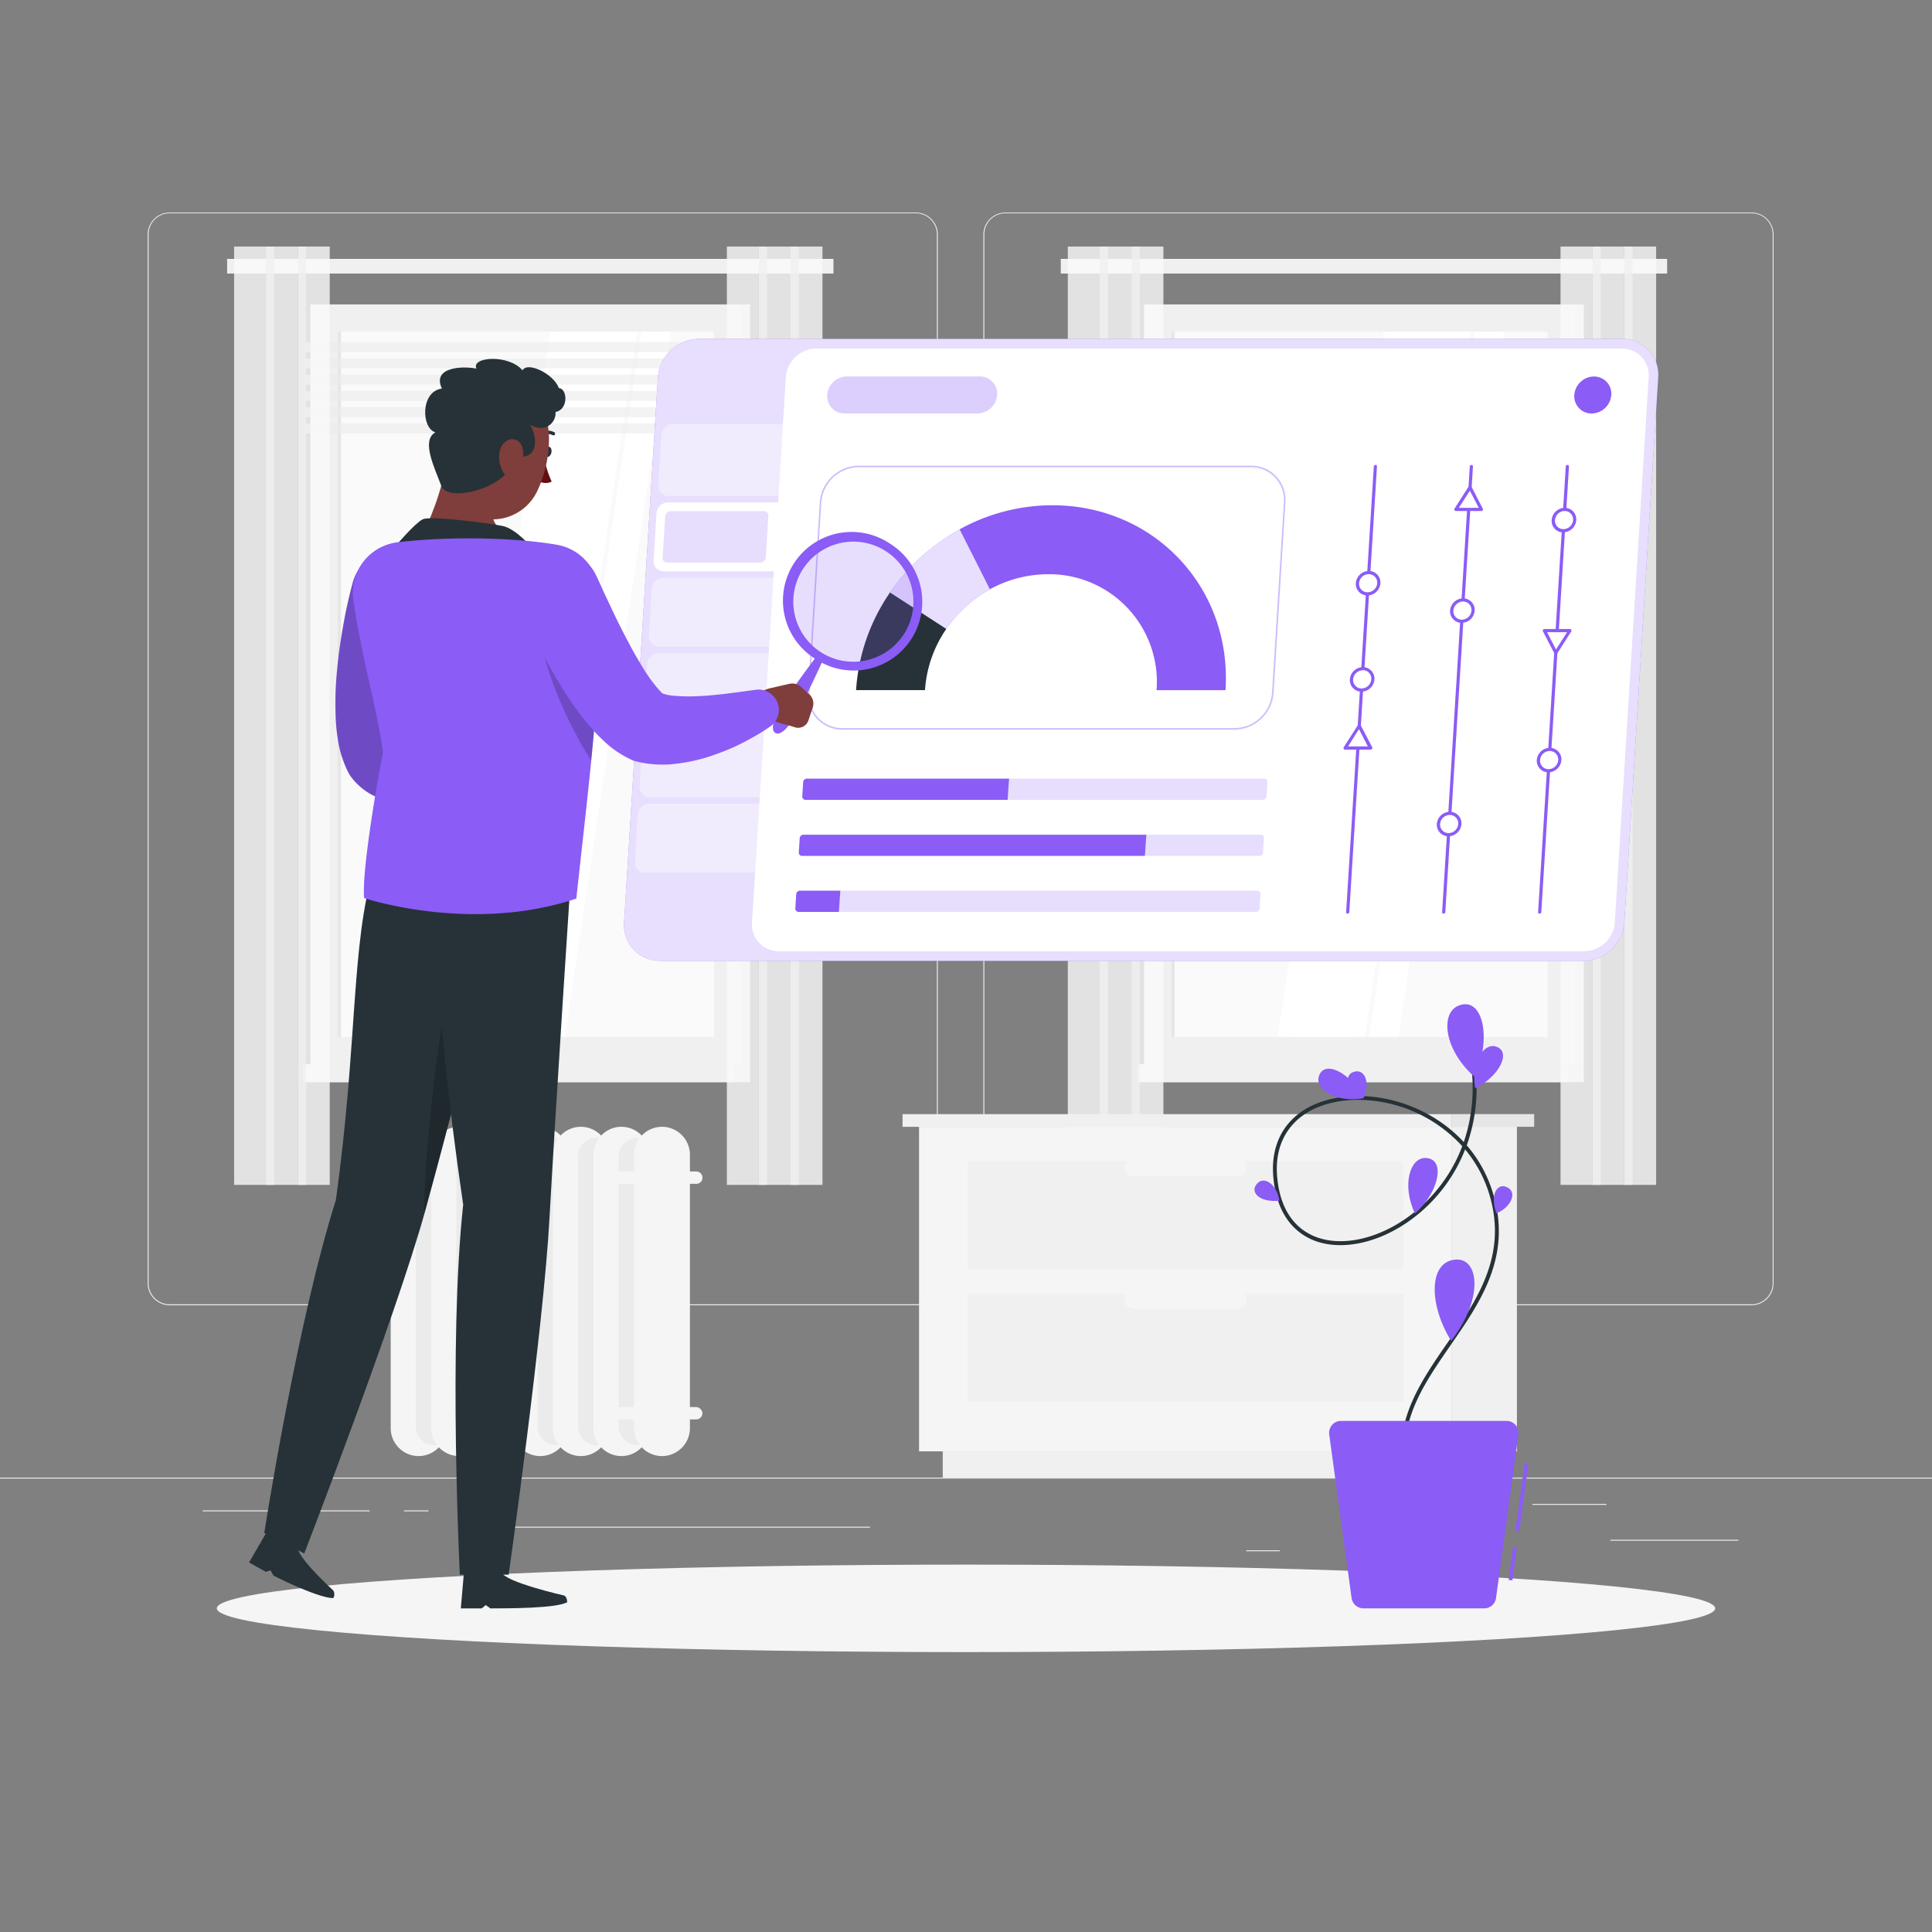 <svg xmlns="http://www.w3.org/2000/svg" viewBox="0 0 500 500"><rect x="0" y="0" width="500" height="500" fill="#808080" stroke="none"/><g id="freepik--background-complete--inject-3"><rect y="382.4" width="500" height="0.25" style="fill:#ebebeb"></rect><rect x="416.78" y="398.49" width="33.12" height="0.25" style="fill:#ebebeb"></rect><rect x="322.53" y="401.21" width="8.69" height="0.25" style="fill:#ebebeb"></rect><rect x="396.59" y="389.21" width="19.19" height="0.25" style="fill:#ebebeb"></rect><rect x="52.46" y="390.89" width="43.19" height="0.25" style="fill:#ebebeb"></rect><rect x="104.56" y="390.89" width="6.33" height="0.25" style="fill:#ebebeb"></rect><rect x="131.47" y="395.11" width="93.68" height="0.25" style="fill:#ebebeb"></rect><path d="M237,337.8H43.91a5.71,5.71,0,0,1-5.7-5.71V60.66A5.71,5.71,0,0,1,43.91,55H237a5.71,5.71,0,0,1,5.71,5.71V332.09A5.71,5.71,0,0,1,237,337.8ZM43.91,55.2a5.46,5.46,0,0,0-5.45,5.46V332.09a5.46,5.46,0,0,0,5.45,5.46H237a5.47,5.47,0,0,0,5.46-5.46V60.66A5.47,5.47,0,0,0,237,55.2Z" style="fill:#ebebeb"></path><path d="M453.31,337.8H260.21a5.72,5.72,0,0,1-5.71-5.71V60.66A5.72,5.72,0,0,1,260.21,55h193.1A5.71,5.71,0,0,1,459,60.66V332.09A5.71,5.71,0,0,1,453.31,337.8ZM260.21,55.2a5.47,5.47,0,0,0-5.46,5.46V332.09a5.47,5.47,0,0,0,5.46,5.46h193.1a5.47,5.47,0,0,0,5.46-5.46V60.66a5.47,5.47,0,0,0-5.46-5.46Z" style="fill:#ebebeb"></path><rect x="301.09" y="78.79" width="108.81" height="196.62" transform="translate(710.99 354.2) rotate(180)" style="fill:#e6e6e6"></rect><rect x="296.07" y="78.79" width="111.48" height="196.62" transform="translate(703.63 354.2) rotate(180)" style="fill:#f0f0f0"></rect><rect x="301.09" y="275.41" width="108.81" height="4.66" transform="translate(710.99 555.48) rotate(180)" style="fill:#e6e6e6"></rect><rect x="294.26" y="275.41" width="111.48" height="4.66" transform="translate(700.01 555.48) rotate(180)" style="fill:#f0f0f0"></rect><rect x="260.53" y="128.39" width="182.56" height="97.42" transform="translate(528.91 -174.71) rotate(90)" style="fill:#fafafa"></rect><polygon points="330.66 268.38 358.08 85.82 377.56 85.82 350.13 268.38 330.66 268.38" style="fill:#fff"></polygon><polygon points="333.75 268.38 361.18 85.82 380.65 85.82 353.22 268.38 333.75 268.38" style="fill:#fff"></polygon><polygon points="354.31 268.38 381.74 85.82 389.33 85.82 361.91 268.38 354.31 268.38" style="fill:#fff"></polygon><rect x="212.27" y="176.65" width="182.56" height="0.89" transform="translate(480.65 -126.45) rotate(90)" style="fill:#e6e6e6"></rect><polygon points="294.41 91.12 403.22 91.12 403.86 88.55 295.06 88.55 294.41 91.12" style="fill:#ebebeb;opacity:0.6"></polygon><polygon points="294.41 95.32 403.22 95.32 403.86 92.76 295.06 92.76 294.41 95.32" style="fill:#ebebeb;opacity:0.6"></polygon><polygon points="294.41 99.53 403.22 99.53 403.86 96.97 295.06 96.97 294.41 99.53" style="fill:#ebebeb;opacity:0.6"></polygon><polygon points="294.41 103.74 403.22 103.74 403.86 101.17 295.06 101.17 294.41 103.74" style="fill:#ebebeb;opacity:0.6"></polygon><polygon points="294.41 107.95 403.22 107.95 403.86 105.38 295.06 105.38 294.41 107.95" style="fill:#ebebeb;opacity:0.6"></polygon><polygon points="294.41 112.15 403.22 112.15 403.86 109.59 295.06 109.59 294.41 112.15" style="fill:#ebebeb;opacity:0.6"></polygon><rect x="274.53" y="67" width="156.92" height="3.79" style="fill:#f0f0f0"></rect><rect x="420.36" y="63.81" width="8.25" height="242.84" style="fill:#fafafa;opacity:0.8"></rect><rect x="420.36" y="63.81" width="2.14" height="242.84" style="fill:#f0f0f0;opacity:0.8"></rect><rect x="412.11" y="63.81" width="8.25" height="242.84" style="fill:#fafafa;opacity:0.8"></rect><rect x="412.11" y="63.81" width="2.14" height="242.84" style="fill:#f0f0f0;opacity:0.8"></rect><rect x="403.86" y="63.81" width="8.25" height="242.84" style="fill:#fafafa;opacity:0.8"></rect><rect x="292.84" y="63.81" width="8.25" height="242.84" style="fill:#fafafa;opacity:0.8"></rect><rect x="292.84" y="63.81" width="2.14" height="242.84" style="fill:#f0f0f0;opacity:0.8"></rect><rect x="284.6" y="63.81" width="8.25" height="242.84" style="fill:#fafafa;opacity:0.8"></rect><rect x="284.6" y="63.81" width="2.14" height="242.84" style="fill:#f0f0f0;opacity:0.8"></rect><rect x="276.35" y="63.81" width="8.25" height="242.84" style="fill:#fafafa;opacity:0.8"></rect><rect x="85.34" y="78.79" width="108.81" height="196.62" transform="translate(279.49 354.2) rotate(180)" style="fill:#e6e6e6"></rect><rect x="80.32" y="78.79" width="111.48" height="196.62" transform="translate(272.12 354.2) rotate(180)" style="fill:#f0f0f0"></rect><rect x="85.34" y="275.41" width="108.81" height="4.66" transform="translate(279.49 555.48) rotate(180)" style="fill:#e6e6e6"></rect><rect x="78.51" y="275.41" width="111.48" height="4.66" transform="translate(268.5 555.48) rotate(180)" style="fill:#f0f0f0"></rect><rect x="44.78" y="128.39" width="182.56" height="97.42" transform="translate(313.16 41.04) rotate(90)" style="fill:#fafafa"></rect><polygon points="114.91 268.38 142.33 85.82 161.81 85.82 134.38 268.38 114.91 268.38" style="fill:#fff"></polygon><polygon points="118 268.38 145.42 85.82 164.9 85.82 137.47 268.38 118 268.38" style="fill:#fff"></polygon><polygon points="138.56 268.38 165.99 85.82 173.58 85.82 146.16 268.38 138.56 268.38" style="fill:#fff"></polygon><rect x="-3.49" y="176.65" width="182.56" height="0.89" transform="translate(264.9 89.3) rotate(90)" style="fill:#e6e6e6"></rect><polygon points="78.66 91.12 187.47 91.12 188.11 88.55 79.31 88.55 78.66 91.12" style="fill:#ebebeb;opacity:0.6"></polygon><polygon points="78.66 95.32 187.47 95.32 188.11 92.76 79.31 92.76 78.66 95.32" style="fill:#ebebeb;opacity:0.6"></polygon><polygon points="78.66 99.53 187.47 99.53 188.11 96.97 79.31 96.97 78.66 99.53" style="fill:#ebebeb;opacity:0.6"></polygon><polygon points="78.66 103.74 187.47 103.74 188.11 101.17 79.31 101.17 78.66 103.74" style="fill:#ebebeb;opacity:0.6"></polygon><polygon points="78.66 107.95 187.47 107.95 188.11 105.38 79.31 105.38 78.66 107.95" style="fill:#ebebeb;opacity:0.6"></polygon><polygon points="78.66 112.15 187.47 112.15 188.11 109.59 79.31 109.59 78.66 112.15" style="fill:#ebebeb;opacity:0.6"></polygon><rect x="58.78" y="67" width="156.92" height="3.79" style="fill:#f0f0f0"></rect><rect x="204.61" y="63.81" width="8.25" height="242.84" style="fill:#fafafa;opacity:0.8"></rect><rect x="204.61" y="63.81" width="2.14" height="242.84" style="fill:#f0f0f0;opacity:0.8"></rect><rect x="196.36" y="63.81" width="8.25" height="242.84" style="fill:#fafafa;opacity:0.8"></rect><rect x="196.36" y="63.81" width="2.14" height="242.84" style="fill:#f0f0f0;opacity:0.8"></rect><rect x="188.11" y="63.81" width="8.25" height="242.84" style="fill:#fafafa;opacity:0.8"></rect><rect x="77.09" y="63.81" width="8.25" height="242.84" style="fill:#fafafa;opacity:0.8"></rect><rect x="77.09" y="63.81" width="2.14" height="242.84" style="fill:#f0f0f0;opacity:0.8"></rect><rect x="68.84" y="63.81" width="8.25" height="242.84" style="fill:#fafafa;opacity:0.8"></rect><rect x="68.84" y="63.81" width="2.14" height="242.84" style="fill:#f0f0f0;opacity:0.8"></rect><rect x="60.59" y="63.81" width="8.25" height="242.84" style="fill:#fafafa;opacity:0.8"></rect><rect x="375.76" y="291.61" width="16.81" height="84" transform="translate(768.34 667.22) rotate(180)" style="fill:#f0f0f0"></rect><rect x="243.98" y="375.61" width="142.46" height="6.79" transform="translate(630.42 758.01) rotate(180)" style="fill:#f0f0f0"></rect><rect x="237.85" y="291.61" width="137.92" height="84" style="fill:#f5f5f5"></rect><rect x="250.41" y="300.51" width="112.79" height="27.94" style="fill:#f0f0f0"></rect><rect x="250.41" y="334.85" width="112.79" height="27.94" style="fill:#f0f0f0"></rect><path d="M293.44,304.36h26.73a2.41,2.41,0,0,0,2.41-2.41h0a2.42,2.42,0,0,0-2.41-2.41H293.44A2.42,2.42,0,0,0,291,302h0A2.41,2.41,0,0,0,293.44,304.36Z" style="fill:#f5f5f5"></path><path d="M293.44,338.71h26.73a2.42,2.42,0,0,0,2.41-2.41h0a2.41,2.41,0,0,0-2.41-2.41H293.44A2.41,2.41,0,0,0,291,336.3h0A2.42,2.42,0,0,0,293.44,338.71Z" style="fill:#f5f5f5"></path><rect x="233.59" y="288.33" width="142.18" height="3.28" transform="translate(609.35 579.95) rotate(180)" style="fill:#f0f0f0"></rect><rect x="375.76" y="288.33" width="21.28" height="3.28" style="fill:#e6e6e6"></rect><path d="M108.34,376.83h0a7.25,7.25,0,0,1-7.23-7.23V298.84a7.25,7.25,0,0,1,7.23-7.23h0a7.24,7.24,0,0,1,7.22,7.23V369.6A7.24,7.24,0,0,1,108.34,376.83Z" style="fill:#f5f5f5"></path><path d="M112.47,374h0a4.9,4.9,0,0,1-4.88-4.88V299.34a4.9,4.9,0,0,1,4.88-4.88h0a4.9,4.9,0,0,1,4.89,4.88V369.1A4.9,4.9,0,0,1,112.47,374Z" style="fill:#ebebeb"></path><path d="M118.83,376.83h0a7.24,7.24,0,0,1-7.22-7.23V298.84a7.24,7.24,0,0,1,7.22-7.23h0a7.25,7.25,0,0,1,7.23,7.23V369.6A7.25,7.25,0,0,1,118.83,376.83Z" style="fill:#f5f5f5"></path><path d="M123,374h0a4.89,4.89,0,0,1-4.88-4.88V299.34a4.89,4.89,0,0,1,4.88-4.88h0a4.89,4.89,0,0,1,4.88,4.88V369.1A4.89,4.89,0,0,1,123,374Z" style="fill:#ebebeb"></path><rect x="122.1" y="291.61" width="14.45" height="85.22" rx="7.23" style="fill:#f5f5f5"></rect><path d="M133.47,374h0a4.89,4.89,0,0,1-4.88-4.88V299.34a4.89,4.89,0,0,1,4.88-4.88h0a4.89,4.89,0,0,1,4.88,4.88V369.1A4.89,4.89,0,0,1,133.47,374Z" style="fill:#ebebeb"></path><path d="M139.83,376.83h0a7.25,7.25,0,0,1-7.23-7.23V298.84a7.25,7.25,0,0,1,7.23-7.23h0a7.25,7.25,0,0,1,7.23,7.23V369.6A7.25,7.25,0,0,1,139.83,376.83Z" style="fill:#f5f5f5"></path><path d="M144,374h0a4.9,4.9,0,0,1-4.89-4.88V299.34a4.9,4.9,0,0,1,4.89-4.88h0a4.9,4.9,0,0,1,4.88,4.88V369.1A4.9,4.9,0,0,1,144,374Z" style="fill:#ebebeb"></path><path d="M150.33,376.83h0a7.25,7.25,0,0,1-7.23-7.23V298.84a7.25,7.25,0,0,1,7.23-7.23h0a7.25,7.25,0,0,1,7.23,7.23V369.6A7.25,7.25,0,0,1,150.33,376.83Z" style="fill:#f5f5f5"></path><path d="M154.47,374h0a4.9,4.9,0,0,1-4.89-4.88V299.34a4.9,4.9,0,0,1,4.89-4.88h0a4.9,4.9,0,0,1,4.88,4.88V369.1A4.9,4.9,0,0,1,154.47,374Z" style="fill:#ebebeb"></path><path d="M160.83,376.83h0a7.25,7.25,0,0,1-7.23-7.23V298.84a7.25,7.25,0,0,1,7.23-7.23h0a7.24,7.24,0,0,1,7.22,7.23V369.6A7.24,7.24,0,0,1,160.83,376.83Z" style="fill:#f5f5f5"></path><path d="M165,374h0a4.9,4.9,0,0,1-4.88-4.88V299.34a4.9,4.9,0,0,1,4.88-4.88h0a4.9,4.9,0,0,1,4.89,4.88V369.1A4.9,4.9,0,0,1,165,374Z" style="fill:#ebebeb"></path><path d="M171.33,376.83h0a7.25,7.25,0,0,1-7.23-7.23V298.84a7.25,7.25,0,0,1,7.23-7.23h0a7.24,7.24,0,0,1,7.22,7.23V369.6A7.24,7.24,0,0,1,171.33,376.83Z" style="fill:#f5f5f5"></path><rect x="157.39" y="364.15" width="24.4" height="3.2" rx="1.6" style="fill:#f5f5f5"></rect><path d="M180.19,306.38H159a1.6,1.6,0,0,1-1.6-1.6h0a1.6,1.6,0,0,1,1.6-1.6h21.2a1.6,1.6,0,0,1,1.6,1.6h0A1.6,1.6,0,0,1,180.19,306.38Z" style="fill:#f5f5f5"></path></g><g id="freepik--Shadow--inject-3"><ellipse id="freepik--path--inject-3" cx="250" cy="416.24" rx="193.89" ry="11.32" style="fill:#f5f5f5"></ellipse></g><g id="freepik--information-tab--inject-3"><path d="M409.83,248.66h-239a9.25,9.25,0,0,1-9.32-9.93l8.76-141.08a10.75,10.75,0,0,1,10.55-9.94h239a9.26,9.26,0,0,1,9.32,9.94l-8.76,141.08A10.75,10.75,0,0,1,409.83,248.66Z" style="fill:#8B5CF6"></path><path d="M409.83,248.66h-239a9.25,9.25,0,0,1-9.32-9.93l8.76-141.08a10.75,10.75,0,0,1,10.55-9.94h239a9.26,9.26,0,0,1,9.32,9.94l-8.76,141.08A10.75,10.75,0,0,1,409.83,248.66Z" style="fill:#fff;opacity:0.8"></path><path d="M201.46,128.36H173a2.61,2.61,0,0,1-2.64-2.81l.81-13a3,3,0,0,1,3-2.82h28.46Z" style="fill:#fff;opacity:0.4"></path><path d="M419.67,90.2H211.28a8,8,0,0,0-7.91,7.45l-2,32.37H172.9a3,3,0,0,0-3,2.82l-.75,12.2a2.61,2.61,0,0,0,2.64,2.82h28.46l-5.64,90.87a6.92,6.92,0,0,0,7,7.45H410a8,8,0,0,0,7.91-7.45l8.76-141.08A6.91,6.91,0,0,0,419.67,90.2Z" style="fill:#fff"></path><path d="M199,167.36H170.58a2.62,2.62,0,0,1-2.65-2.82l.76-12.2a3,3,0,0,1,3-2.82h28.46Z" style="fill:#fff;opacity:0.4"></path><path d="M197.83,186.86H169.37a2.62,2.62,0,0,1-2.65-2.82l.76-12.21a3,3,0,0,1,3-2.81h28.46Z" style="fill:#fff;opacity:0.4"></path><path d="M196.62,206.36H168.16a2.63,2.63,0,0,1-2.65-2.82l.76-12.21a3.05,3.05,0,0,1,3-2.82h28.46Z" style="fill:#fff;opacity:0.4"></path><path d="M195.41,225.85H167A2.62,2.62,0,0,1,164.3,223l.76-12.2a3,3,0,0,1,3-2.82h28.47Z" style="fill:#fff;opacity:0.4"></path><path d="M172.63,145.59a1.13,1.13,0,0,1-1.15-1.23l.66-10.71a1.48,1.48,0,0,1,1.44-1.36H197.7a1.13,1.13,0,0,1,1.15,1.23l-.66,10.72a1.48,1.48,0,0,1-1.44,1.35Z" style="fill:#8B5CF6;opacity:0.2"></path><path d="M253,107H218.57a4.47,4.47,0,0,1-4.49-4.79h0a5.17,5.17,0,0,1,5.08-4.78h34.41a4.46,4.46,0,0,1,4.49,4.78h0A5.19,5.19,0,0,1,253,107Z" style="fill:#8B5CF6;opacity:0.3"></path><path d="M417,102.22a5.17,5.17,0,0,1-5.08,4.79,4.46,4.46,0,0,1-4.49-4.79,5.16,5.16,0,0,1,5.08-4.78A4.45,4.45,0,0,1,417,102.22Z" style="fill:#8B5CF6"></path><path d="M319.53,188.84H218a8.83,8.83,0,0,1-8.9-9.49L212.15,130a10.23,10.23,0,0,1,10.07-9.48H323.78a8.81,8.81,0,0,1,8.89,9.48l-3.06,49.34A10.26,10.26,0,0,1,319.53,188.84Zm-97.34-67.9a9.79,9.79,0,0,0-9.63,9.07l-3.06,49.34a8.43,8.43,0,0,0,8.51,9.07H319.56a9.79,9.79,0,0,0,9.63-9.07L332.26,130a8.44,8.44,0,0,0-8.51-9.07Z" style="fill:#8B5CF6;opacity:0.4"></path><path d="M230.33,153.34l14.57,9.43a33,33,0,0,1,11.33-10.27L248.4,137A52.81,52.81,0,0,0,230.33,153.34Z" style="fill:#8B5CF6"></path><path d="M230.33,153.34l14.57,9.43a33,33,0,0,1,11.33-10.27L248.4,137A52.81,52.81,0,0,0,230.33,153.34Z" style="fill:#fff;opacity:0.8"></path><path d="M221.55,178.6h17.84a31.51,31.51,0,0,1,5.51-15.83l-14.57-9.43A50.28,50.28,0,0,0,221.55,178.6Z" style="fill:#263238"></path><path d="M272.36,130.76a49.82,49.82,0,0,0-24,6.22l7.83,15.52a31.31,31.31,0,0,1,15-3.89,27.86,27.86,0,0,1,28.13,30h17.84C318.88,152.18,298.79,130.76,272.36,130.76Z" style="fill:#8B5CF6"></path><path d="M260.78,207h-52.3a.85.85,0,0,1-.85-.91l.23-3.68a1,1,0,0,1,1-.91h52.3Z" style="fill:#8B5CF6"></path><path d="M260.78,207h66a1,1,0,0,0,1-.91l.23-3.68a.85.85,0,0,0-.85-.91h-66Z" style="fill:#8B5CF6;opacity:0.2"></path><path d="M296.3,221.51H207.58a.84.84,0,0,1-.85-.91l.23-3.67a1,1,0,0,1,1-.91h88.72Z" style="fill:#8B5CF6"></path><path d="M296.3,221.51h29.58a1,1,0,0,0,1-.91l.23-3.67a.84.84,0,0,0-.85-.91H296.64Z" style="fill:#8B5CF6;opacity:0.2"></path><path d="M217.1,236H206.68a.85.85,0,0,1-.85-.91l.23-3.68a1,1,0,0,1,1-.91h10.42Z" style="fill:#8B5CF6"></path><path d="M217.1,236H325a1,1,0,0,0,1-.91l.23-3.68a.85.85,0,0,0-.86-.91H217.44Z" style="fill:#8B5CF6;opacity:0.2"></path><path d="M348.77,236.45a.38.38,0,0,1-.39-.41l7.16-115.31a.44.44,0,0,1,.44-.41.38.38,0,0,1,.38.41L349.2,236A.44.44,0,0,1,348.77,236.45Z" style="fill:#8B5CF6"></path><path d="M356.83,150.94a3,3,0,0,1-2.93,2.76,2.57,2.57,0,0,1-2.59-2.76,3,3,0,0,1,2.94-2.76A2.55,2.55,0,0,1,356.83,150.94Z" style="fill:#fff"></path><path d="M353.88,154.11a3,3,0,0,1-3-3.17,3.43,3.43,0,0,1,3.37-3.18,3,3,0,0,1,3,3.18A3.42,3.42,0,0,1,353.88,154.11Zm.34-5.52a2.53,2.53,0,0,0-2.49,2.35,2.18,2.18,0,0,0,2.2,2.34,2.53,2.53,0,0,0,2.49-2.34A2.18,2.18,0,0,0,354.22,148.59Z" style="fill:#8B5CF6"></path><path d="M355.29,175.78a3,3,0,0,1-2.93,2.76,2.57,2.57,0,0,1-2.59-2.76A3,3,0,0,1,352.7,173,2.56,2.56,0,0,1,355.29,175.78Z" style="fill:#fff"></path><path d="M352.34,179a3,3,0,0,1-3-3.17,3.43,3.43,0,0,1,3.37-3.18,3,3,0,0,1,3,3.18A3.42,3.42,0,0,1,352.34,179Zm.34-5.52a2.53,2.53,0,0,0-2.49,2.35,2.17,2.17,0,0,0,2.2,2.34,2.53,2.53,0,0,0,2.49-2.34A2.18,2.18,0,0,0,352.68,173.43Z" style="fill:#8B5CF6"></path><polygon points="351.78 187.86 348.13 193.57 354.73 193.57 351.78 187.86" style="fill:#fff"></polygon><path d="M354.7,194h-6.6a.39.39,0,0,1-.34-.2.42.42,0,0,1,0-.42l3.66-5.71a.42.42,0,0,1,.71,0l3,5.71a.44.44,0,0,1-.4.62Zm-5.83-.82H354l-2.3-4.48Z" style="fill:#8B5CF6"></path><path d="M398.45,236.45a.38.38,0,0,1-.39-.41l7.16-115.31a.44.44,0,0,1,.44-.41.38.38,0,0,1,.39.41L398.89,236A.45.45,0,0,1,398.45,236.45Z" style="fill:#8B5CF6"></path><path d="M403.67,196.71a2.56,2.56,0,0,0-2.58-2.76,3,3,0,0,0-2.94,2.76,2.57,2.57,0,0,0,2.59,2.76A3,3,0,0,0,403.67,196.71Z" style="fill:#fff"></path><path d="M400.72,199.88a3,3,0,0,1-3-3.17,3.42,3.42,0,0,1,3.37-3.17,3,3,0,0,1,3,3.17A3.42,3.42,0,0,1,400.72,199.88Zm.34-5.52a2.54,2.54,0,0,0-2.49,2.35,2.19,2.19,0,0,0,2.2,2.35,2.54,2.54,0,0,0,2.49-2.35A2.19,2.19,0,0,0,401.06,194.36Z" style="fill:#8B5CF6"></path><path d="M407.53,134.6a2.56,2.56,0,0,0-2.59-2.76A3,3,0,0,0,402,134.6a2.57,2.57,0,0,0,2.59,2.76A3,3,0,0,0,407.53,134.6Z" style="fill:#fff"></path><path d="M404.57,137.77a2.94,2.94,0,0,1-3-3.17,3.43,3.43,0,0,1,3.37-3.18,3,3,0,0,1,3,3.18A3.43,3.43,0,0,1,404.57,137.77Zm.35-5.52a2.53,2.53,0,0,0-2.49,2.35,2.17,2.17,0,0,0,2.2,2.34,2.53,2.53,0,0,0,2.49-2.34A2.18,2.18,0,0,0,404.92,132.25Z" style="fill:#8B5CF6"></path><polygon points="402.64 168.92 399.7 163.2 406.29 163.2 402.64 168.92" style="fill:#fff"></polygon><path d="M402.61,169.33a.38.38,0,0,1-.34-.21l-2.95-5.71a.43.43,0,0,1,0-.41.44.44,0,0,1,.37-.21h6.6a.39.39,0,0,1,.35.21.43.43,0,0,1,0,.41L403,169.12A.47.47,0,0,1,402.61,169.33Zm-2.22-5.71,2.3,4.47,2.86-4.47Z" style="fill:#8B5CF6"></path><path d="M373.61,236.45a.38.38,0,0,1-.39-.41l7.16-115.31a.44.44,0,0,1,.44-.41.37.37,0,0,1,.38.41L374.05,236A.45.45,0,0,1,373.61,236.45Z" style="fill:#8B5CF6"></path><path d="M381.24,158a3,3,0,0,1-2.94,2.76,2.55,2.55,0,0,1-2.58-2.76,3,3,0,0,1,2.93-2.76A2.57,2.57,0,0,1,381.24,158Z" style="fill:#fff"></path><path d="M378.28,161.2a3,3,0,0,1-3-3.18,3.42,3.42,0,0,1,3.37-3.17,3,3,0,0,1,3,3.17A3.43,3.43,0,0,1,378.28,161.2Zm.34-5.53a2.54,2.54,0,0,0-2.49,2.35,2.19,2.19,0,0,0,2.2,2.35,2.54,2.54,0,0,0,2.49-2.35A2.18,2.18,0,0,0,378.62,155.67Z" style="fill:#8B5CF6"></path><path d="M377.81,213.26a3,3,0,0,1-2.93,2.76,2.56,2.56,0,0,1-2.59-2.76,3,3,0,0,1,2.93-2.76A2.57,2.57,0,0,1,377.81,213.26Z" style="fill:#fff"></path><path d="M374.85,216.43a3,3,0,0,1-3-3.17,3.43,3.43,0,0,1,3.37-3.18,3,3,0,0,1,3,3.18A3.42,3.42,0,0,1,374.85,216.43Zm.34-5.52a2.53,2.53,0,0,0-2.49,2.35,2.18,2.18,0,0,0,2.2,2.34,2.53,2.53,0,0,0,2.49-2.34A2.18,2.18,0,0,0,375.19,210.91Z" style="fill:#8B5CF6"></path><polygon points="380.46 126.12 376.8 131.84 383.4 131.84 380.46 126.12" style="fill:#fff"></polygon><path d="M383.37,132.25h-6.59a.39.39,0,0,1-.35-.21.43.43,0,0,1,0-.41l3.65-5.71a.43.43,0,0,1,.72,0l2.94,5.71a.4.4,0,0,1,0,.41A.47.47,0,0,1,383.37,132.25Zm-5.82-.83h5.16L380.4,127Z" style="fill:#8B5CF6"></path></g><g id="freepik--Character--inject-3"><path d="M111.54,155.81l-1,4.87-1,5c-.66,3.32-1.22,6.64-1.73,9.9-.26,1.63-.46,3.24-.63,4.83s-.32,3.13-.4,4.62a40,40,0,0,0,0,4.08c0,1.17.26,2.17.21,2.28l-.67-1.15c-.3-.3-.85-.58-.94-.45s.26.36.9.53a13.51,13.51,0,0,0,2.51.35,29.74,29.74,0,0,0,3.22-.08,65.84,65.84,0,0,0,7.23-1c1.25-.24,2.52-.49,3.78-.77l3.74-.81.5-.11a5.25,5.25,0,0,1,4.24,9.34l-1.87,1.38-1.84,1.26c-1.26.8-2.53,1.58-3.85,2.3a55.3,55.3,0,0,1-8.46,3.78,41.08,41.08,0,0,1-4.87,1.31,26.44,26.44,0,0,1-5.69.54,20.16,20.16,0,0,1-7-1.34,16.42,16.42,0,0,1-7.2-5.61,7.56,7.56,0,0,1-.52-.86l-.15-.29a28,28,0,0,1-2.55-8,47.2,47.2,0,0,1-.64-6.62q-.11-3.13,0-6.1t.41-5.85c.34-3.84.91-7.58,1.56-11.29.34-1.85.68-3.69,1.1-5.52.2-.92.4-1.84.63-2.76l.74-2.83a10.47,10.47,0,0,1,20.39,4.73Z" style="fill:#8B5CF6"></path><path d="M111.54,155.81l-1,4.87-1,5c-.66,3.32-1.22,6.64-1.73,9.9-.26,1.63-.46,3.24-.63,4.83s-.32,3.13-.4,4.62a40,40,0,0,0,0,4.08c0,1.17.26,2.17.21,2.28l-.67-1.15c-.3-.3-.85-.58-.94-.45s.26.36.9.53a13.51,13.51,0,0,0,2.51.35,29.74,29.74,0,0,0,3.22-.08,65.84,65.84,0,0,0,7.23-1c1.25-.24,2.52-.49,3.78-.77l3.74-.81.5-.11a5.25,5.25,0,0,1,4.24,9.34l-1.87,1.38-1.84,1.26c-1.26.8-2.53,1.58-3.85,2.3a55.3,55.3,0,0,1-8.46,3.78,41.08,41.08,0,0,1-4.87,1.31,26.44,26.44,0,0,1-5.69.54,20.16,20.16,0,0,1-7-1.34,16.42,16.42,0,0,1-7.2-5.61,7.56,7.56,0,0,1-.52-.86l-.15-.29a28,28,0,0,1-2.55-8,47.2,47.2,0,0,1-.64-6.62q-.11-3.13,0-6.1t.41-5.85c.34-3.84.91-7.58,1.56-11.29.34-1.85.68-3.69,1.1-5.52.2-.92.4-1.84.63-2.76l.74-2.83a10.47,10.47,0,0,1,20.39,4.73Z" style="opacity:0.2"></path><path d="M86.23,411.58S76.77,403,77,400.28l-7.86-4-4.68,8.08,4.34,2.43L70,406.4l.79,1.37c3.92,2,12.48,5.91,15.47,5.8A1.92,1.92,0,0,0,86.23,411.58Z" style="fill:#263238"></path><path d="M86.91,310.62c5.72-41,3.85-65.87,9.86-86.06l37.2-3s-16.49,65-24,92.06-31.23,88.42-31.23,88.42l-10.35-5.3S76.84,342.32,86.91,310.62Z" style="fill:#263238"></path><path d="M117.25,251.87c-2.53,5.85-7.47,43.42-7.45,62.18,0-.13.08-.28.12-.42,2.65-9.51,6.42-23.72,10.18-38.13Z" style="opacity:0.2"></path><path d="M146,412.92s-15.43-3.5-16.14-6h-9.79l-.81,9.33h5.44l1-.86,1.22.86c4.4,0,17.12,0,19.86-1.6C146.8,413.23,146,412.92,146,412.92Z" style="fill:#263238"></path><path d="M119.87,311.77c-8.17-55.51-8.17-89.88-8.17-89.88l36.4-.59s-4.37,66.2-5.89,93.93c-1.57,28.83-10.57,92.29-10.57,92.29H119S116,347.42,119.87,311.77Z" style="fill:#263238"></path><path d="M115.92,117.67c-1.73,10.89-4.87,16.73-7,22.14,3.67,3.42,11.53,7.65,19.46,7.54s6.49-5.48,4.36-8.25c-5.69-2.87-5.91-5.77-4.52-8.31Z" style="fill:#7f3e3b"></path><path d="M102.32,141.35s5.06-5.95,7.06-6.95,17.13,1,20.7,1.72,7.92,6,7.92,6Z" style="fill:#263238"></path><path d="M141,116.76c-.16.72.09,1.38.56,1.48s1-.4,1.14-1.12-.09-1.38-.56-1.48S141.14,116,141,116.76Z" style="fill:#263238"></path><path d="M140.71,117.75a26.08,26.08,0,0,0,2.06,6.87c-1.54.91-3.58-.1-3.58-.1Z" style="fill:#630f0f"></path><path d="M143.46,112.63a.41.41,0,0,1-.4,0,3.39,3.39,0,0,0-3.11.1.42.42,0,0,1-.59-.12.43.43,0,0,1,.12-.6,4.23,4.23,0,0,1,3.92-.18.43.43,0,0,1,.22.57A.38.38,0,0,1,143.46,112.63Z" style="fill:#263238"></path><path d="M117.18,109.46c-1.43,8.92-2.73,14.07.72,19.55,5.18,8.24,17,6.56,21.07-1.78,3.68-7.5,5.41-20.83-2.45-26.19A12.46,12.46,0,0,0,117.18,109.46Z" style="fill:#7f3e3b"></path><path d="M133.39,118c7.22,1.56,5.12-7.36,3.39-8.25,4.34,2.6,7.22-.42,7-3.14,3.32-.55,3.15-6,.87-6.17-1.44-3.77-8.17-6.94-9.42-4.61-3.63-4.22-13.35-3.5-11.94-.44-3.69-.72-11.55-.39-8.92,5.17-5.61.72-5.34,10.32-1.68,11.32-3.83,2.12-.12,9.36,1.53,13.9S132.31,126.28,133.39,118Z" style="fill:#263238"></path><path d="M129.28,117.09a7.61,7.61,0,0,0,1.18,5.45c1.41,2,3.59.75,4.44-1.66.76-2.16.94-5.8-1.07-6.89S129.65,114.65,129.28,117.09Z" style="fill:#7f3e3b"></path><path d="M102.83,140.35c12.3-1.51,29.75-1.38,41.33.64A13.17,13.17,0,0,1,155,152.91c1.44,17.67-2.47,48.55-5.85,79.64-27.25,9.14-54.91-.13-54.91-.13-.61-6.27,2.77-26.82,4.88-37.79-1.55-11.32-5.48-24.29-7.69-39.34A13.15,13.15,0,0,1,102.83,140.35Z" style="fill:#8B5CF6"></path><path d="M139.84,165.09c1.86,10.64,7.75,23.32,13.14,31.71.74-7.35,1.36-14.35,1.75-20.81Z" style="opacity:0.2"></path><path d="M229.93,140.44a17.77,17.77,0,0,0-19.06,30c-1.78,2.4-7,9.45-8.59,12.17-2,3.29-3,6.25-1.62,7.07s3.48-1.51,5.43-4.8c1.62-2.71,5.34-10.65,6.59-13.37a17.77,17.77,0,0,0,17.25-31.06Zm4.27,23.23a15.54,15.54,0,1,1-5.41-21.31A15.53,15.53,0,0,1,234.2,163.67Z" style="fill:#8B5CF6"></path><path d="M234.93,164.1a16.39,16.39,0,1,1-5.71-22.46A16.38,16.38,0,0,1,234.93,164.1Z" style="fill:#8B5CF6;opacity:0.2"></path><path d="M209.43,179.66l-2.17-1.92a3.36,3.36,0,0,0-3-.76l-5,1.14a6.28,6.28,0,0,0-4.4,3.72l-.48,1.16c3.37,3.43,9.54,4.66,9.54,4.66l1.73.54a2.79,2.79,0,0,0,3.57-1.76l1.13-3.39A3.27,3.27,0,0,0,209.43,179.66Z" style="fill:#7f3e3b"></path><path d="M154.47,149.29l2,4.39,2.11,4.48c1.41,3,2.9,5.89,4.39,8.72q1.13,2.12,2.32,4.11c.77,1.33,1.56,2.61,2.36,3.79A38.85,38.85,0,0,0,170,177.9c.7.86,1.42,1.48,1.44,1.58l-1.24-.51a12,12,0,0,0,4.36,1.1,43.06,43.06,0,0,0,6.37.08c2.28-.1,4.63-.34,7-.62,1.19-.15,2.4-.29,3.61-.47l3.58-.48.49-.07a5.26,5.26,0,0,1,3.6,9.6l-1.82,1.2-1.79,1.08c-1.21.69-2.43,1.36-3.69,2s-2.53,1.21-3.84,1.75-2.66,1-4,1.49a46,46,0,0,1-8.9,2,28.27,28.27,0,0,1-10.86-.66,4.81,4.81,0,0,1-.75-.28l-.48-.23a26.69,26.69,0,0,1-6.86-4.74,46.93,46.93,0,0,1-4.48-4.82,83.07,83.07,0,0,1-6.74-9.64c-2-3.23-3.74-6.51-5.39-9.8-.81-1.66-1.62-3.31-2.36-5-.37-.84-.75-1.69-1.1-2.54l-1.08-2.67a10.47,10.47,0,0,1,19.22-8.3Z" style="fill:#8B5CF6"></path></g><g id="freepik--Plant--inject-3"><path d="M362.85,378.84c-1.54-12.09,5.2-21.84,11.72-31.28,7.67-11.1,15.6-22.57,10.91-38.32a33,33,0,0,0-6.31-11.77,40.88,40.88,0,0,1-13.75,18c-8.7,6.48-19,8.52-26.17,5.21-4.05-1.86-9-6.25-9.75-16.53-.74-10.52,5.37-18,16.33-20s24.27,2,33,11.41a43.49,43.49,0,0,0,1.84-20.25l1-.14a44.23,44.23,0,0,1-2.07,21.24A33.94,33.94,0,0,1,386.44,309c4.83,16.2-3.24,27.88-11.05,39.17-6.71,9.71-13,18.88-11.55,30.58Zm-11.33-94.2a31.2,31.2,0,0,0-5.51.48c-10.41,1.89-16.21,9-15.52,18.93.54,7.75,3.71,13.18,9.18,15.69,6.87,3.16,16.75,1.16,25.16-5.1a39.92,39.92,0,0,0,13.6-18A36.79,36.79,0,0,0,351.52,284.64Z" style="fill:#263238"></path><path d="M381.57,278.67c-7.92-7.07-8.83-16.4-4.19-18.37C383.81,257.57,386.21,268.93,381.57,278.67Z" style="fill:#8B5CF6"></path><path d="M375.56,347c-5.66-9-6-20.22.91-21C382.76,325.26,384.14,335.92,375.56,347Z" style="fill:#8B5CF6"></path><path d="M381.75,281.64c-1.09-6.71,2.21-11.71,5.31-10.82C391.35,272.05,388,278.66,381.75,281.64Z" style="fill:#8B5CF6"></path><path d="M366.18,314.07c-3.47-7.48-1.25-14.41,2.67-14.39C374.27,299.72,372.48,308.55,366.18,314.07Z" style="fill:#8B5CF6"></path><path d="M352.86,284.24c-7.14,1.21-12.5-2.28-11.57-5.59C342.58,274.06,349.65,277.62,352.86,284.24Z" style="fill:#8B5CF6"></path><path d="M352.86,284.24c-4.38-2.34-5-5.82-2.76-6.75C353.25,276.2,354.75,280.39,352.86,284.24Z" style="fill:#8B5CF6"></path><path d="M387.28,314c-1.73-4.67.1-7.7,2.41-6.89C392.9,308.24,391.25,312.36,387.28,314Z" style="fill:#8B5CF6"></path><path d="M331.11,310.73c-4.95.54-7.44-2-6.09-4C326.9,303.87,330.5,306.48,331.11,310.73Z" style="fill:#8B5CF6"></path><rect x="385.12" y="386.95" width="17.52" height="1" transform="translate(-43.09 725.57) rotate(-82.26)" style="fill:#8B5CF6"></rect><rect x="387.27" y="404.29" width="8.47" height="1" transform="translate(-62.35 738.17) rotate(-82.26)" style="fill:#8B5CF6"></rect><path d="M344,371.23l5.79,42.34a3.09,3.09,0,0,0,3.06,2.67h31.26a3.09,3.09,0,0,0,3.06-2.67l5.79-42.34a3.09,3.09,0,0,0-3.06-3.5H347A3.09,3.09,0,0,0,344,371.23Z" style="fill:#8B5CF6"></path></g></svg>